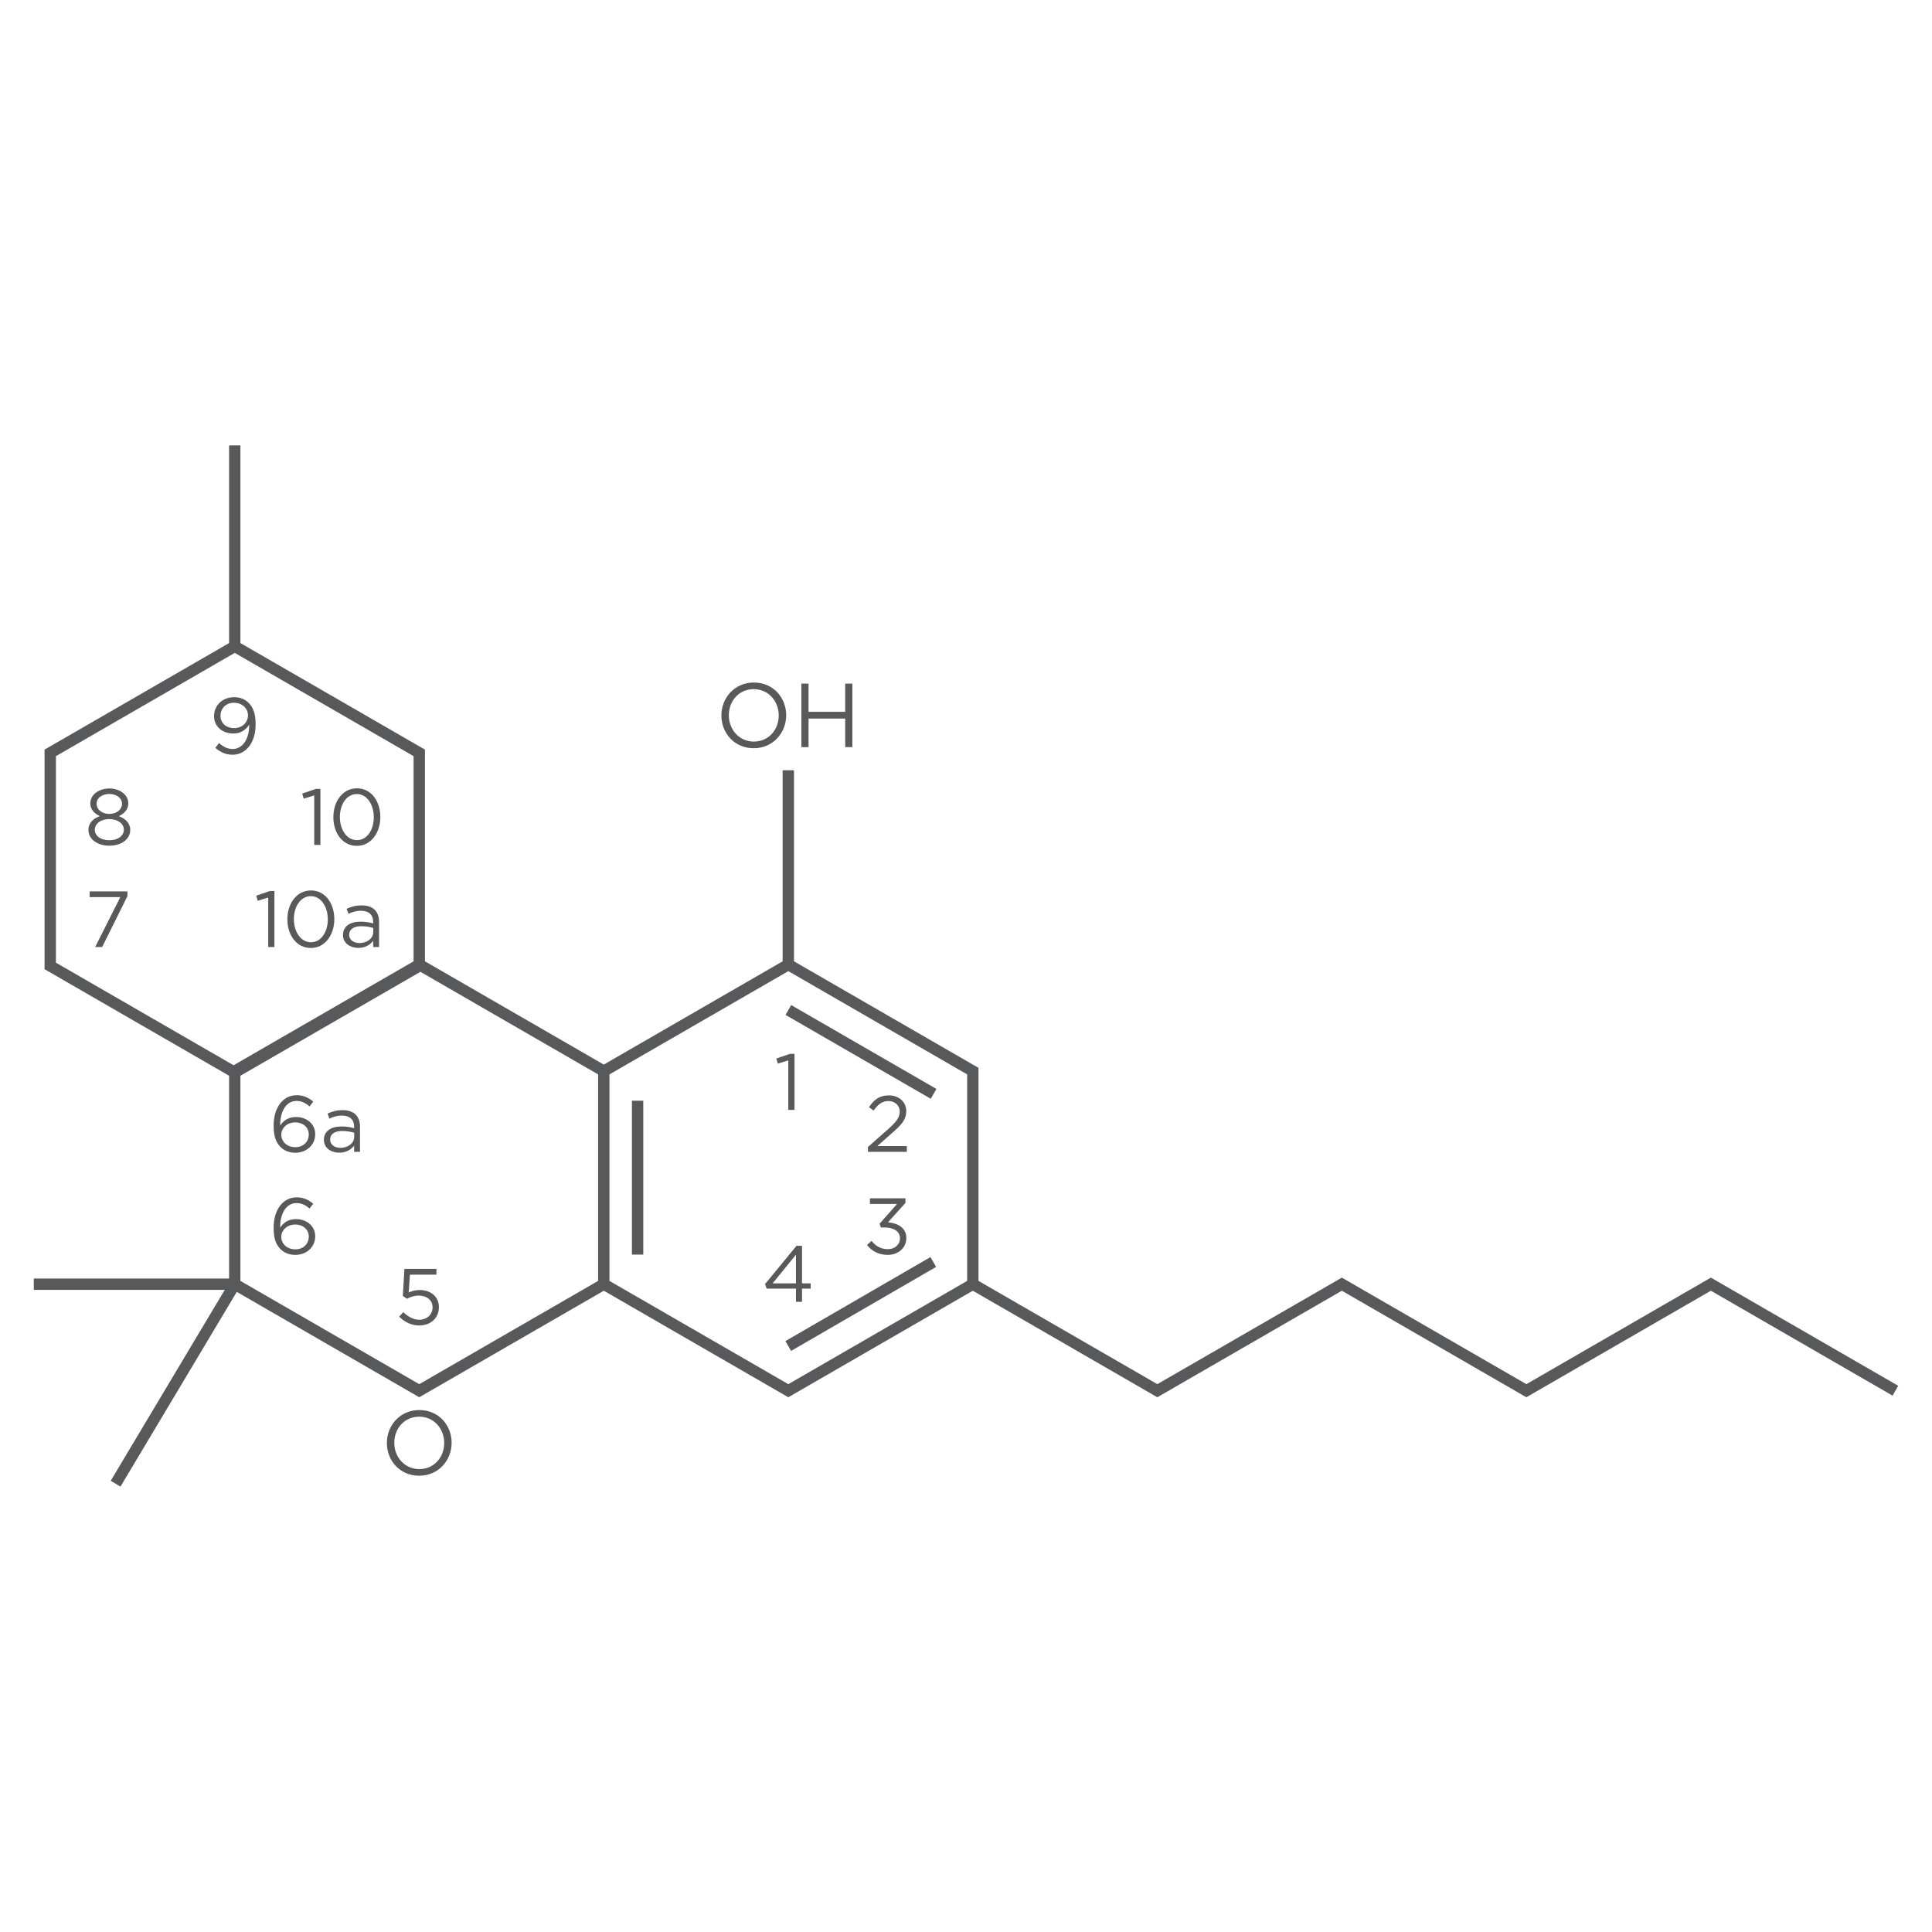 <?xml version="1.0" encoding="utf-8"?>
<!-- Generator: Adobe Illustrator 17.0.0, SVG Export Plug-In . SVG Version: 6.00 Build 0)  -->
<!DOCTYPE svg PUBLIC "-//W3C//DTD SVG 1.1//EN" "http://www.w3.org/Graphics/SVG/1.1/DTD/svg11.dtd">
<svg version="1.1" id="Capa_1" xmlns="http://www.w3.org/2000/svg" xmlns:xlink="http://www.w3.org/1999/xlink" x="0px" y="0px"
	 width="200px" height="200px" viewBox="0 0 200 200" enable-background="new 0 0 200 200" xml:space="preserve">
<g>
	
		<rect x="88.533" y="126.249" transform="matrix(-0.501 -0.865 0.865 -0.501 17.043 279.678)" fill="#58595B" width="1.175" height="17.358"/>
	
		<rect x="80.441" y="108.305" transform="matrix(-0.866 -0.5 0.5 -0.866 111.859 247.755)" fill="#58595B" width="17.359" height="1.175"/>
	<path fill="#58595B" d="M177.11,133.615l18.807,10.86l0.586-1.018l-19.392-11.198l-19.102,11.029l-19.1-11.029l-19.102,11.029
		l-18.514-10.69v-22.055L82.193,99.515V79.738h-1.175v19.777l-18.513,10.69L43.99,99.515V77.599L24.888,66.571V46.107h-1.173v20.464
		L4.613,77.599v22.732l19.102,11.029v20.99H3.498v1.174h19.769l-11.806,19.767l1.01,0.602l12.038-20.159l18.892,10.91l19.104-11.029
		l19.1,11.029l19.102-11.029l19.098,11.029l19.102-11.029l19.1,11.029L177.11,133.615z M5.788,78.277l18.514-10.69l18.513,10.69
		v21.238L24.18,110.274L5.788,99.654V78.277z M24.888,132.598V111.36l18.633-10.758l18.394,10.62v21.377l-18.514,10.69
		L24.888,132.598z M100.118,132.598l-18.513,10.69l-18.514-10.69v-21.377l18.498-10.68h0.034l18.496,10.68V132.598z"/>
	<rect x="65.417" y="113.945" fill="#58595B" width="1.175" height="15.93"/>
	<path fill="#58595B" d="M78.021,77.455c2,0,3.364-1.588,3.364-3.41c0-1.822-1.341-3.391-3.343-3.391
		c-2.002,0-3.364,1.588-3.364,3.41C74.678,75.887,76.021,77.455,78.021,77.455z M78.021,71.339c1.503,0,2.593,1.222,2.593,2.724
		c0,1.503-1.07,2.705-2.572,2.705c-1.504,0-2.593-1.222-2.593-2.724C75.448,72.541,76.518,71.339,78.021,71.339z"/>
	<polygon fill="#58595B" points="83.7,74.384 87.494,74.384 87.494,77.342 88.236,77.342 88.236,70.767 87.494,70.767 
		87.494,73.688 83.7,73.688 83.7,70.767 82.957,70.767 82.957,77.342 83.7,77.342 	"/>
	<polygon fill="#58595B" points="82.247,114.894 82.247,109.094 81.77,109.094 80.364,109.58 80.52,110.106 81.605,109.769 
		81.605,114.894 	"/>
	<path fill="#58595B" d="M82.398,134.763h0.626v-1.365h0.898v-0.544h-0.898v-3.891h-0.569l-3.257,3.965l0.165,0.47h3.034V134.763z
		 M79.982,132.854l2.416-2.97v2.97H79.982z"/>
	<path fill="#58595B" d="M91.939,116.89l-2.09,1.843v0.502h4.024v-0.593h-3.055l1.542-1.366c1.01-0.88,1.455-1.397,1.455-2.246
		c0-0.945-0.742-1.636-1.786-1.636c-1.012,0-1.554,0.452-2.073,1.225l0.479,0.346c0.46-0.641,0.886-0.987,1.545-0.987
		c0.627,0,1.161,0.428,1.161,1.102C93.141,115.655,92.82,116.1,91.939,116.89z"/>
	<path fill="#58595B" d="M91.907,129.313c-0.708,0-1.245-0.312-1.686-0.855l-0.47,0.419c0.47,0.609,1.184,1.028,2.148,1.028
		c1.068,0,1.924-0.706,1.924-1.744c0-1.061-0.888-1.547-1.898-1.629l1.808-2.008v-0.476h-3.676v0.583h2.81l-1.815,2.049l0.131,0.387
		h0.37c0.954,0,1.611,0.395,1.611,1.119C93.163,128.869,92.604,129.313,91.907,129.313z"/>
	<path fill="#58595B" d="M43.447,133.542c-0.479,0-0.8,0.107-1.138,0.255l0.126-1.844h2.744v-0.6h-3.313l-0.165,2.807l0.435,0.288
		c0.338-0.181,0.725-0.329,1.211-0.329c0.846,0,1.433,0.493,1.433,1.217c0,0.74-0.569,1.284-1.391,1.284
		c-0.586,0-1.136-0.305-1.64-0.79l-0.428,0.469c0.521,0.519,1.236,0.914,2.058,0.914c1.202,0,2.058-0.765,2.058-1.901
		C45.437,134.208,44.564,133.542,43.447,133.542z"/>
	<path fill="#58595B" d="M30.639,115.631c-0.839,0-1.326,0.42-1.637,0.881c-0.009-1.489,0.642-2.544,1.686-2.544
		c0.528,0,0.931,0.206,1.357,0.569l0.38-0.503c-0.501-0.411-1.012-0.658-1.703-0.658c-1.506,0-2.396,1.374-2.396,3.135
		c0,1.184,0.265,1.776,0.725,2.237c0.362,0.362,0.881,0.584,1.515,0.584c1.168,0,2.065-0.807,2.065-1.925
		C32.631,116.322,31.717,115.631,30.639,115.631z M30.577,118.757c-0.851,0-1.459-0.551-1.459-1.3c0-0.65,0.576-1.267,1.44-1.267
		c0.83,0,1.407,0.526,1.407,1.242C31.965,118.173,31.422,118.757,30.577,118.757z"/>
	<path fill="#58595B" d="M35.456,114.923c-0.615,0-1.075,0.14-1.547,0.354l0.19,0.518c0.397-0.181,0.79-0.312,1.292-0.312
		c0.798,0,1.268,0.396,1.268,1.16v0.149c-0.38-0.107-0.768-0.181-1.307-0.181c-1.08,0-1.822,0.476-1.822,1.381
		c0,0.89,0.8,1.334,1.589,1.334c0.75,0,1.245-0.346,1.54-0.733v0.643h0.606v-2.601C37.266,115.517,36.618,114.923,35.456,114.923z
		 M36.667,117.671c0,0.675-0.642,1.153-1.425,1.153c-0.576,0-1.068-0.313-1.068-0.856c0-0.544,0.445-0.889,1.243-0.889
		c0.518,0,0.937,0.09,1.25,0.181V117.671z"/>
	<path fill="#58595B" d="M30.639,126.202c-0.839,0-1.326,0.421-1.637,0.882c-0.009-1.49,0.642-2.543,1.686-2.543
		c0.528,0,0.931,0.205,1.357,0.568l0.38-0.502c-0.501-0.411-1.012-0.657-1.703-0.657c-1.506,0-2.396,1.374-2.396,3.135
		c0,1.185,0.265,1.776,0.725,2.237c0.362,0.362,0.881,0.584,1.515,0.584c1.168,0,2.065-0.806,2.065-1.925
		C32.631,126.894,31.717,126.202,30.639,126.202z M30.577,129.33c-0.851,0-1.459-0.551-1.459-1.3c0-0.649,0.576-1.267,1.44-1.267
		c0.83,0,1.407,0.526,1.407,1.242C31.965,128.746,31.422,129.33,30.577,129.33z"/>
	<polygon fill="#58595B" points="32.529,82.339 32.529,87.465 33.169,87.465 33.169,81.665 32.692,81.665 31.286,82.149 
		31.442,82.677 	"/>
	<path fill="#58595B" d="M36.939,87.563c1.479,0,2.433-1.366,2.433-2.988c0-1.62-0.937-2.97-2.42-2.97
		c-1.489,0-2.443,1.365-2.443,2.988C34.509,86.213,35.45,87.563,36.939,87.563z M36.939,82.199c1.076,0,1.757,1.128,1.757,2.395
		c0,1.267-0.666,2.376-1.744,2.376c-1.077,0-1.769-1.118-1.769-2.394C35.183,83.301,35.859,82.199,36.939,82.199z"/>
	<polygon fill="#58595B" points="27.766,92.911 27.766,98.036 28.408,98.036 28.408,92.237 27.931,92.237 26.523,92.722 
		26.681,93.248 	"/>
	<path fill="#58595B" d="M32.176,98.136c1.481,0,2.433-1.366,2.433-2.987s-0.937-2.971-2.418-2.971
		c-1.489,0-2.443,1.367-2.443,2.988C29.748,96.786,30.687,98.136,32.176,98.136z M32.176,92.771c1.077,0,1.759,1.127,1.759,2.395
		c0,1.267-0.667,2.376-1.744,2.376c-1.078,0-1.769-1.117-1.769-2.393S31.098,92.771,32.176,92.771z"/>
	<path fill="#58595B" d="M37.431,93.726c-0.62,0-1.08,0.139-1.548,0.353l0.19,0.519c0.392-0.181,0.79-0.314,1.29-0.314
		c0.8,0,1.267,0.396,1.267,1.161v0.148c-0.379-0.108-0.764-0.182-1.309-0.182c-1.078,0-1.817,0.476-1.817,1.382
		c0,0.888,0.798,1.333,1.591,1.333c0.745,0,1.238-0.346,1.535-0.733v0.642h0.61v-2.6C39.239,94.318,38.589,93.726,37.431,93.726z
		 M38.64,96.473c0,0.674-0.643,1.152-1.423,1.152c-0.577,0-1.071-0.312-1.071-0.856c0-0.543,0.445-0.889,1.241-0.889
		c0.521,0,0.939,0.091,1.253,0.181V96.473z"/>
	<path fill="#58595B" d="M24.087,77.537c-0.511,0-0.948-0.206-1.418-0.617l-0.377,0.503c0.484,0.401,1.027,0.707,1.776,0.707
		c1.425,0,2.394-1.292,2.394-3.126c0-1.161-0.263-1.786-0.717-2.239c-0.368-0.369-0.856-0.592-1.511-0.592
		c-1.226,0-2.075,0.863-2.075,1.965c0,1.045,0.822,1.794,2.007,1.794c0.798,0,1.316-0.419,1.63-0.921
		C25.82,76.483,25.121,77.537,24.087,77.537z M24.241,75.373c-0.839,0-1.416-0.526-1.416-1.267c0-0.724,0.519-1.357,1.384-1.357
		c0.863,0,1.462,0.576,1.462,1.317C25.671,74.731,25.121,75.373,24.241,75.373z"/>
	<path fill="#58595B" d="M12.296,84.486c0.533-0.247,0.987-0.658,0.987-1.333c0-0.897-0.914-1.531-1.966-1.531
		c-1.054,0-1.968,0.633-1.968,1.531c0,0.675,0.455,1.086,0.988,1.333c-0.691,0.247-1.185,0.732-1.185,1.423
		c0,0.972,0.941,1.638,2.165,1.638c1.226,0,2.165-0.657,2.165-1.645C13.482,85.211,12.979,84.741,12.296,84.486z M10.001,83.195
		c0-0.585,0.569-1.004,1.316-1.004c0.749,0,1.316,0.428,1.316,1.004c0,0.633-0.584,1.061-1.316,1.061
		C10.585,84.256,10.001,83.828,10.001,83.195z M11.317,86.979c-0.946,0-1.504-0.494-1.504-1.087c0-0.65,0.666-1.103,1.504-1.103
		c0.839,0,1.505,0.453,1.505,1.103C12.821,86.485,12.262,86.979,11.317,86.979z"/>
	<polygon fill="#58595B" points="9.284,92.87 12.453,92.87 9.851,98.036 10.576,98.036 13.193,92.762 13.193,92.278 9.284,92.278 	
		"/>
	<path fill="#58595B" d="M43.41,145.967c-2,0-3.362,1.586-3.362,3.409c0,1.822,1.341,3.39,3.343,3.39
		c1.998,0,3.362-1.587,3.362-3.41C46.753,147.535,45.411,145.967,43.41,145.967z M43.41,152.081c-1.503,0-2.593-1.221-2.593-2.724
		c0-1.503,1.07-2.704,2.574-2.704c1.503,0,2.593,1.221,2.593,2.724C45.984,150.878,44.912,152.081,43.41,152.081z"/>
</g>
</svg>
